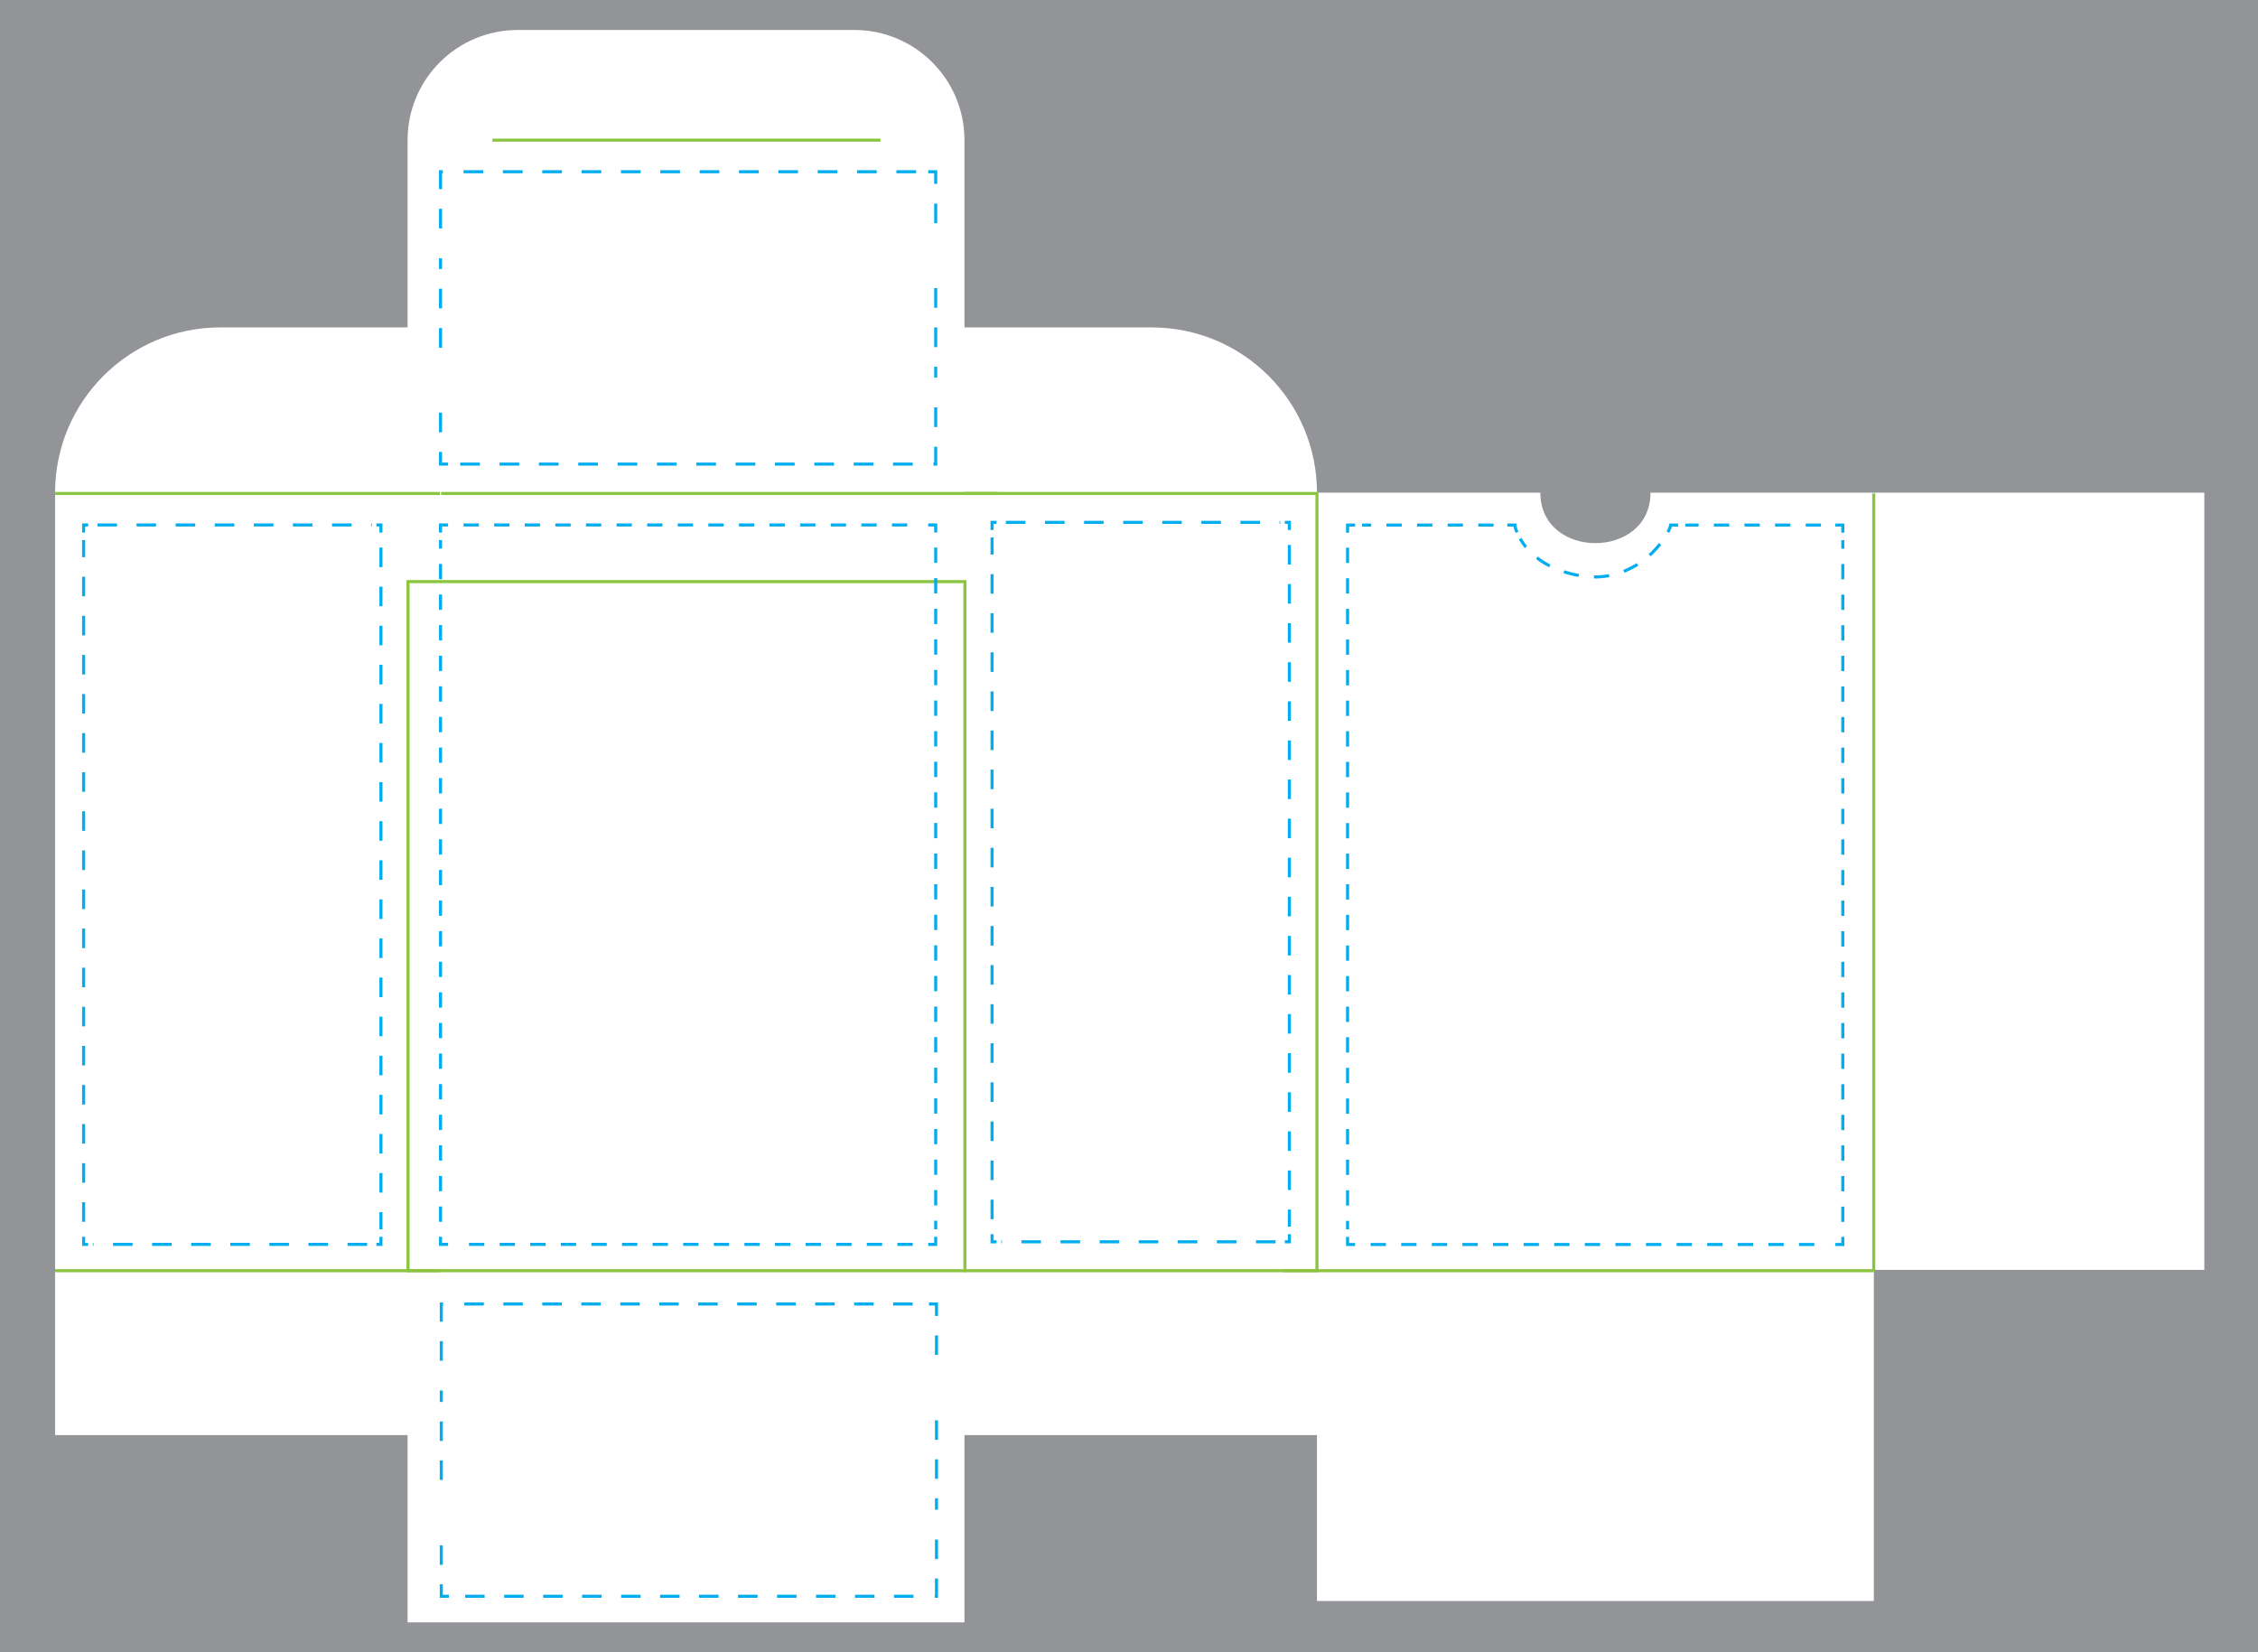 <?xml version="1.0" encoding="UTF-8" standalone="no"?>
<!-- Generator: Adobe Illustrator 15.0.0, SVG Export Plug-In . SVG Version: 6.00 Build 0)  -->

<svg
   version="1.1"
   x="0px"
   y="0px"
   width="3075"
   height="2250"
   viewBox="0 0 3075 2250"
   enable-background="new 0 0 738 540"
   xml:space="preserve"
   id="svg24704"
   sodipodi:docname="pokerTuckBox108.svg"
   inkscape:version="1.2.2 (b0a8486, 2022-12-01)"
   xmlns:inkscape="http://www.inkscape.org/namespaces/inkscape"
   xmlns:sodipodi="http://sodipodi.sourceforge.net/DTD/sodipodi-0.dtd"
   xmlns="http://www.w3.org/2000/svg"
   xmlns:svg="http://www.w3.org/2000/svg"><rect x="0" y="0" width="3075" height="2250" fill="#333333" stroke="none"/><defs
   id="defs24708">
	
	
	
	
	
	
	
	
	
	
	
	
	
	
	
	
	
	
	
	
	
	
	
	
	
	
	

	

		
		
	
			
			
			
			
			
			
			
			
			
			
			
			
			
		
			
		</defs><sodipodi:namedview
   id="namedview24706"
   pagecolor="#ffffff"
   bordercolor="#666666"
   borderopacity="1.0"
   inkscape:showpageshadow="2"
   inkscape:pageopacity="0.0"
   inkscape:pagecheckerboard="0"
   inkscape:deskcolor="#d1d1d1"
   showgrid="false"
   inkscape:zoom="1.1483938"
   inkscape:cx="340.47554"
   inkscape:cy="353.10187"
   inkscape:window-width="1861"
   inkscape:window-height="1027"
   inkscape:window-x="59"
   inkscape:window-y="25"
   inkscape:window-maximized="1"
   inkscape:current-layer="svg24704" />

<path
   fill="none"
   stroke="#ec1c24"
   stroke-miterlimit="10"
   d="m 133.2,45.799 c 0,-19.88 16.12,-36 36,-36 h 110"
   id="path24066"
   style="stroke:none" /><path
   fill="none"
   stroke="#ec1c24"
   stroke-miterlimit="10"
   d="m 315.2,45.799 c 0,-19.88 -16.12,-36 -36,-36"
   id="path24068"
   style="stroke:none" /><polyline
   fill="none"
   stroke="#ec1c24"
   stroke-miterlimit="10"
   points="430.4,469 430.4,523.199 612.4,523.199 612.4,415    "
   id="polyline24070"
   style="stroke:none" /><polyline
   fill="none"
   stroke="#ec1c24"
   stroke-miterlimit="10"
   points="315.2,469 430.4,469 430.4,415    "
   id="polyline24072"
   style="stroke:none" /><polyline
   fill="none"
   stroke="#ec1c24"
   stroke-miterlimit="10"
   points="133.2,469 133.2,530.199 315.2,530.199 315.2,469      315.2,415    "
   id="polyline24074"
   style="stroke:none" /><polyline
   fill="none"
   stroke="#ec1c24"
   stroke-miterlimit="10"
   points="18,415 18,469 133.2,469 133.2,415    "
   id="polyline24076"
   style="stroke:none" />

<g
   id="g25835"
   transform="scale(4.167)"><g
     id="Background">
	<polygon
   fill="#929497"
   points="738,0 0,0 0,540 738,540 "
   id="polygon24045" />
</g><g
     id="g25733"><path
       fill="#ffffff"
       d="m 315.2,469 v 61.199 h -182 V 469 H 18 V 415 161 c 0,-29.82 24.18,-54 54,-54 h 61.2 V 45.8 c 0,-19.88 16.12,-36 36,-36 h 110 c 19.88,0 36,16.12 36,36 V 107 h 61.2 c 29.819,0 54,24.18 54,54 h 73 c 0,22 36,22 36,0 h 73 108 v 254 h -108 v 108.199 h -182 V 469 Z"
       id="path24048"
       style="stroke:none" /><g
       id="g25634"><line
         fill="none"
         stroke="#ec1c24"
         stroke-miterlimit="10"
         x1="18"
         y1="415"
         x2="18"
         y2="161"
         id="line24052"
         style="stroke:none" /><path
         fill="none"
         stroke="#ec1c24"
         stroke-miterlimit="10"
         d="m 612.4,161 h -73 c 0,22 -36,22 -36,0 h -73"
         id="path24054"
         style="stroke:none" /><polyline
         fill="none"
         stroke="#ec1c24"
         stroke-miterlimit="10"
         points="612.4,415 720.4,415 720.4,161 612.4,161    "
         id="polyline24056"
         style="stroke:none" /><path
         fill="none"
         stroke="#ec1c24"
         stroke-miterlimit="10"
         d="m 18,161 c 0,-29.82 24.18,-54 54,-54 h 61.2"
         id="path24058"
         style="stroke:none" /><path
         fill="none"
         stroke="#ec1c24"
         stroke-miterlimit="10"
         d="m 430.4,161 c 0,-29.82 -24.181,-54 -54,-54 h -61.2"
         id="path24060"
         style="stroke:none" /><polyline
         fill="none"
         stroke="#ec1c24"
         stroke-miterlimit="10"
         points="133.2,189.799 133.2,107 133.2,45.799 162,45.799    "
         id="polyline24062"
         style="stroke:none" /><polyline
         fill="none"
         stroke="#ec1c24"
         stroke-miterlimit="10"
         points="315.2,189.799 315.2,107 315.2,45.799 286.4,45.799         "
         id="polyline24064"
         style="stroke:none" /><g
         id="folds">
	<line
   fill="none"
   stroke="#8bc53f"
   stroke-miterlimit="10"
   x1="160.946"
   y1="45.8"
   x2="287.746"
   y2="45.8"
   id="line24082" />
	<rect
   x="133.346"
   y="190.067"
   fill="none"
   stroke="#8bc53f"
   stroke-miterlimit="10"
   width="181.999"
   height="225.201"
   id="rect24084" />
	<line
   fill="none"
   stroke="#8bc53f"
   stroke-miterlimit="10"
   x1="143.769"
   y1="415.268"
   x2="18"
   y2="415.268"
   id="line24086" />
	<line
   fill="none"
   stroke="#8bc53f"
   stroke-miterlimit="10"
   x1="143.769"
   y1="161.268"
   x2="18"
   y2="161.268"
   id="line24088" />
	<polyline
   fill="none"
   stroke="#8bc53f"
   stroke-miterlimit="10"
   points="315.113,415.268 430.4,415.268 430.4,161.268    315.113,161.268  "
   id="polyline24090" />
	<line
   fill="none"
   stroke="#8bc53f"
   stroke-miterlimit="10"
   x1="612.369"
   y1="415.268"
   x2="612.369"
   y2="161.268"
   id="line24092" />
	<line
   fill="none"
   stroke="#8bc53f"
   stroke-miterlimit="10"
   x1="144.156"
   y1="161.268"
   x2="326.155"
   y2="161.268"
   id="line24094" />
	<line
   fill="none"
   stroke="#8bc53f"
   stroke-miterlimit="10"
   x1="419.369"
   y1="415.268"
   x2="612.4"
   y2="415.268"
   id="line24096" />
</g><g
         id="g24563">
		<g
   id="g24561">
			<g
   id="g24559">
				<path
   fill="none"
   stroke="#00adee"
   stroke-miterlimit="10"
   stroke-dasharray="5"
   d="m 548.442,171.592 h -2.462 c -0.084,0.526 -0.258,1.067 -0.539,1.613 -0.118,0.23 -0.239,0.459 -0.365,0.685"
   id="path24535" />
				<path
   fill="none"
   stroke="#00adee"
   stroke-miterlimit="10"
   stroke-dasharray="5"
   d="m 542.521,177.778 c -5.709,7.327 -14.734,11.671 -24.164,10.624 -8.46,-0.939 -17.262,-4.807 -21.549,-12.349"
   id="path24537" />
				<path
   fill="none"
   stroke="#00adee"
   stroke-miterlimit="10"
   stroke-dasharray="5"
   d="m 495.78,173.97 c -0.133,-0.314 -0.257,-0.633 -0.375,-0.958 -0.181,-0.499 -0.273,-0.972 -0.306,-1.42 h -2.462"
   id="path24539" />
				
					<line
   fill="none"
   stroke="#00adee"
   stroke-miterlimit="10"
   stroke-dasharray="5"
   x1="488.113"
   y1="171.592"
   x2="445.133"
   y2="171.592"
   id="line24541" />
				<polyline
   fill="none"
   stroke="#00adee"
   stroke-miterlimit="10"
   stroke-dasharray="5"
   points="442.87,171.592 440.408,171.592       440.408,174.079     "
   id="polyline24543" />
				
					<line
   fill="none"
   stroke="#00adee"
   stroke-miterlimit="10"
   stroke-dasharray="5"
   x1="440.408"
   y1="178.975"
   x2="440.408"
   y2="401.769"
   id="line24545" />
				<polyline
   fill="none"
   stroke="#00adee"
   stroke-miterlimit="10"
   stroke-dasharray="5"
   points="440.408,404.218 440.408,406.704       442.87,406.704     "
   id="polyline24547" />
				
					<line
   fill="none"
   stroke="#00adee"
   stroke-miterlimit="10"
   stroke-dasharray="5"
   x1="447.933"
   y1="406.704"
   x2="597.257"
   y2="406.704"
   id="line24549" />
				<polyline
   fill="none"
   stroke="#00adee"
   stroke-miterlimit="10"
   stroke-dasharray="5"
   points="599.789,406.704 602.251,406.704       602.251,404.218     "
   id="polyline24551" />
				
					<line
   fill="none"
   stroke="#00adee"
   stroke-miterlimit="10"
   stroke-dasharray="5"
   x1="602.251"
   y1="399.321"
   x2="602.251"
   y2="176.527"
   id="line24553" />
				<polyline
   fill="none"
   stroke="#00adee"
   stroke-miterlimit="10"
   stroke-dasharray="5"
   points="602.251,174.079 602.251,171.592       599.789,171.592     "
   id="polyline24555" />
				
					<line
   fill="none"
   stroke="#00adee"
   stroke-miterlimit="10"
   stroke-dasharray="5"
   x1="595.122"
   y1="171.592"
   x2="550.777"
   y2="171.592"
   id="line24557" />
			</g>
		</g>
	</g><g
         id="g24585">
		<g
   id="g24583">
			<g
   id="g24581">
				<polyline
   fill="none"
   stroke="#00adee"
   stroke-miterlimit="10"
   stroke-dasharray="5"
   points="305.807,404.183 305.807,406.669       303.346,406.669     "
   id="polyline24565" />
				
					<line
   fill="none"
   stroke="#00adee"
   stroke-miterlimit="10"
   stroke-dasharray="5"
   x1="298.283"
   y1="406.669"
   x2="148.966"
   y2="406.669"
   id="line24567" />
				<polyline
   fill="none"
   stroke="#00adee"
   stroke-miterlimit="10"
   stroke-dasharray="5"
   points="146.436,406.669 143.974,406.669       143.974,404.183     "
   id="polyline24569" />
				
					<line
   fill="none"
   stroke="#00adee"
   stroke-miterlimit="10"
   stroke-dasharray="5"
   x1="143.974"
   y1="399.286"
   x2="143.974"
   y2="176.491"
   id="line24571" />
				<polyline
   fill="none"
   stroke="#00adee"
   stroke-miterlimit="10"
   stroke-dasharray="5"
   points="143.974,174.043 143.974,171.557       146.436,171.557     "
   id="polyline24573" />
				
					<line
   fill="none"
   stroke="#00adee"
   stroke-miterlimit="10"
   stroke-dasharray="5"
   x1="151.497"
   y1="171.557"
   x2="300.814"
   y2="171.557"
   id="line24575" />
				<polyline
   fill="none"
   stroke="#00adee"
   stroke-miterlimit="10"
   stroke-dasharray="5"
   points="303.346,171.557 305.807,171.557       305.807,174.043     "
   id="polyline24577" />
				
					<line
   fill="none"
   stroke="#00adee"
   stroke-miterlimit="10"
   stroke-dasharray="5"
   x1="305.807"
   y1="178.94"
   x2="305.807"
   y2="401.734"
   id="line24579" />
			</g>
		</g>
	</g><g
         id="g24615">
		<g
   id="g24613">
			<g
   id="g24611">
				<polyline
   fill="none"
   stroke="#00adee"
   stroke-miterlimit="10"
   stroke-dasharray="6.43"
   points="305.807,133.128       305.807,151.666 303.346,151.666     "
   id="polyline24595" />
				
					<line
   fill="none"
   stroke="#00adee"
   stroke-miterlimit="10"
   stroke-dasharray="6.43"
   x1="298.283"
   y1="151.666"
   x2="148.966"
   y2="151.666"
   id="line24597" />
				<polyline
   fill="none"
   stroke="#00adee"
   stroke-miterlimit="10"
   stroke-dasharray="6.43"
   points="146.436,151.666       143.974,151.666 143.974,133.128     "
   id="polyline24599" />
				
					<line
   fill="none"
   stroke="#00adee"
   stroke-miterlimit="10"
   stroke-dasharray="6.43"
   x1="143.974"
   y1="113.639"
   x2="143.974"
   y2="84.402"
   id="line24601" />
				<polyline
   fill="none"
   stroke="#00adee"
   stroke-miterlimit="10"
   stroke-dasharray="6.43"
   points="143.974,74.659       143.974,56.121 146.436,56.121     "
   id="polyline24603" />
				
					<line
   fill="none"
   stroke="#00adee"
   stroke-miterlimit="10"
   stroke-dasharray="6.43"
   x1="151.497"
   y1="56.121"
   x2="300.814"
   y2="56.121"
   id="line24605" />
				<polyline
   fill="none"
   stroke="#00adee"
   stroke-miterlimit="10"
   stroke-dasharray="6.43"
   points="303.346,56.121       305.807,56.121 305.807,74.659     "
   id="polyline24607" />
				
					<line
   fill="none"
   stroke="#00adee"
   stroke-miterlimit="10"
   stroke-dasharray="6.43"
   x1="305.807"
   y1="94.147"
   x2="305.807"
   y2="123.381"
   id="line24609" />
			</g>
		</g>
	</g><g
         id="g24637">
		<g
   id="g24635">
			<g
   id="g24633">
				<polyline
   fill="none"
   stroke="#00adee"
   stroke-miterlimit="10"
   stroke-dasharray="6.37"
   points="306.057,503.129       306.057,521.664 303.596,521.664     "
   id="polyline24617" />
				
					<line
   fill="none"
   stroke="#00adee"
   stroke-miterlimit="10"
   stroke-dasharray="6.37"
   x1="298.533"
   y1="521.664"
   x2="149.216"
   y2="521.664"
   id="line24619" />
				<polyline
   fill="none"
   stroke="#00adee"
   stroke-miterlimit="10"
   stroke-dasharray="6.37"
   points="146.686,521.664       144.224,521.664 144.224,503.129     "
   id="polyline24621" />
				
					<line
   fill="none"
   stroke="#00adee"
   stroke-miterlimit="10"
   stroke-dasharray="6.37"
   x1="144.224"
   y1="483.646"
   x2="144.224"
   y2="454.423"
   id="line24623" />
				<polyline
   fill="none"
   stroke="#00adee"
   stroke-miterlimit="10"
   stroke-dasharray="6.37"
   points="144.224,444.678       144.224,426.148 146.686,426.148     "
   id="polyline24625" />
				
					<line
   fill="none"
   stroke="#00adee"
   stroke-miterlimit="10"
   stroke-dasharray="6.37"
   x1="151.747"
   y1="426.148"
   x2="301.064"
   y2="426.148"
   id="line24627" />
				<polyline
   fill="none"
   stroke="#00adee"
   stroke-miterlimit="10"
   stroke-dasharray="6.37"
   points="303.596,426.148       306.057,426.148 306.057,444.678     "
   id="polyline24629" />
				
					<line
   fill="none"
   stroke="#00adee"
   stroke-miterlimit="10"
   stroke-dasharray="6.37"
   x1="306.057"
   y1="464.168"
   x2="306.057"
   y2="493.391"
   id="line24631" />
			</g>
		</g>
	</g><g
         id="g24661">
		<g
   id="g24659">
			<g
   id="g24657">
				<polyline
   fill="none"
   stroke="#00adee"
   stroke-miterlimit="10"
   stroke-dasharray="6.388"
   points="124.495,404.183       124.495,406.669 123.017,406.669     "
   id="polyline24641" />
				
					<line
   fill="none"
   stroke="#00adee"
   stroke-miterlimit="10"
   stroke-dasharray="6.388"
   x1="119.978"
   y1="406.669"
   x2="30.331"
   y2="406.669"
   id="line24643" />
				<polyline
   fill="none"
   stroke="#00adee"
   stroke-miterlimit="10"
   stroke-dasharray="6.388"
   points="28.812,406.669       27.333,406.669 27.333,404.183     "
   id="polyline24645" />
				
					<line
   fill="none"
   stroke="#00adee"
   stroke-miterlimit="10"
   stroke-dasharray="6.388"
   x1="27.333"
   y1="399.286"
   x2="27.333"
   y2="176.491"
   id="line24647" />
				<polyline
   fill="none"
   stroke="#00adee"
   stroke-miterlimit="10"
   stroke-dasharray="6.388"
   points="27.333,174.043       27.333,171.557 28.812,171.557     "
   id="polyline24649" />
				
					<line
   fill="none"
   stroke="#00adee"
   stroke-miterlimit="10"
   stroke-dasharray="6.388"
   x1="31.851"
   y1="171.557"
   x2="121.497"
   y2="171.557"
   id="line24651" />
				<polyline
   fill="none"
   stroke="#00adee"
   stroke-miterlimit="10"
   stroke-dasharray="6.388"
   points="123.017,171.557       124.495,171.557 124.495,174.043     "
   id="polyline24653" />
				
					<line
   fill="none"
   stroke="#00adee"
   stroke-miterlimit="10"
   stroke-dasharray="6.388"
   x1="124.495"
   y1="178.94"
   x2="124.495"
   y2="401.734"
   id="line24655" />
			</g>
		</g>
	</g><g
         id="g24679">
		<g
   id="g24677">
			<g
   id="g24675">
				<path
   fill="none"
   stroke="#00adee"
   stroke-miterlimit="10"
   stroke-dasharray="5.557"
   d="M 335.974,176.491"
   id="path24663" />
				<path
   fill="none"
   stroke="#00adee"
   stroke-miterlimit="10"
   stroke-dasharray="5.557"
   d="M 335.974,399.286"
   id="path24665" />
				<path
   fill="none"
   stroke="#00adee"
   stroke-miterlimit="10"
   stroke-dasharray="5.557"
   d="M 407.232,171.557"
   id="path24667" />
				<path
   fill="none"
   stroke="#00adee"
   stroke-miterlimit="10"
   stroke-dasharray="5.557"
   d="M 339.391,171.557"
   id="path24669" />
				<path
   fill="none"
   stroke="#00adee"
   stroke-miterlimit="10"
   stroke-dasharray="5.557"
   d="M 409.5,401.734"
   id="path24671" />
				<path
   fill="none"
   stroke="#00adee"
   stroke-miterlimit="10"
   stroke-dasharray="5.557"
   d="M 409.5,178.94"
   id="path24673" />
			</g>
		</g>
	</g><g
         id="g24701">
		<g
   id="g24699">
			<g
   id="g24697">
				<polyline
   fill="none"
   stroke="#00adee"
   stroke-miterlimit="10"
   stroke-dasharray="6.388"
   points="421.381,403.337       421.381,405.823 419.902,405.823     "
   id="polyline24681" />
				
					<line
   fill="none"
   stroke="#00adee"
   stroke-miterlimit="10"
   stroke-dasharray="6.388"
   x1="416.863"
   y1="405.823"
   x2="327.217"
   y2="405.823"
   id="line24683" />
				<polyline
   fill="none"
   stroke="#00adee"
   stroke-miterlimit="10"
   stroke-dasharray="6.388"
   points="325.698,405.823       324.22,405.823 324.22,403.337     "
   id="polyline24685" />
				
					<line
   fill="none"
   stroke="#00adee"
   stroke-miterlimit="10"
   stroke-dasharray="6.388"
   x1="324.22"
   y1="398.44"
   x2="324.22"
   y2="175.646"
   id="line24687" />
				<polyline
   fill="none"
   stroke="#00adee"
   stroke-miterlimit="10"
   stroke-dasharray="6.388"
   points="324.22,173.197       324.22,170.711 325.698,170.711     "
   id="polyline24689" />
				
					<line
   fill="none"
   stroke="#00adee"
   stroke-miterlimit="10"
   stroke-dasharray="6.388"
   x1="328.737"
   y1="170.711"
   x2="418.383"
   y2="170.711"
   id="line24691" />
				<polyline
   fill="none"
   stroke="#00adee"
   stroke-miterlimit="10"
   stroke-dasharray="6.388"
   points="419.902,170.711       421.381,170.711 421.381,173.197     "
   id="polyline24693" />
				
					<line
   fill="none"
   stroke="#00adee"
   stroke-miterlimit="10"
   stroke-dasharray="6.388"
   x1="421.381"
   y1="178.095"
   x2="421.381"
   y2="400.889"
   id="line24695" />
			</g>
		</g>
	</g></g></g></g>
</svg>
